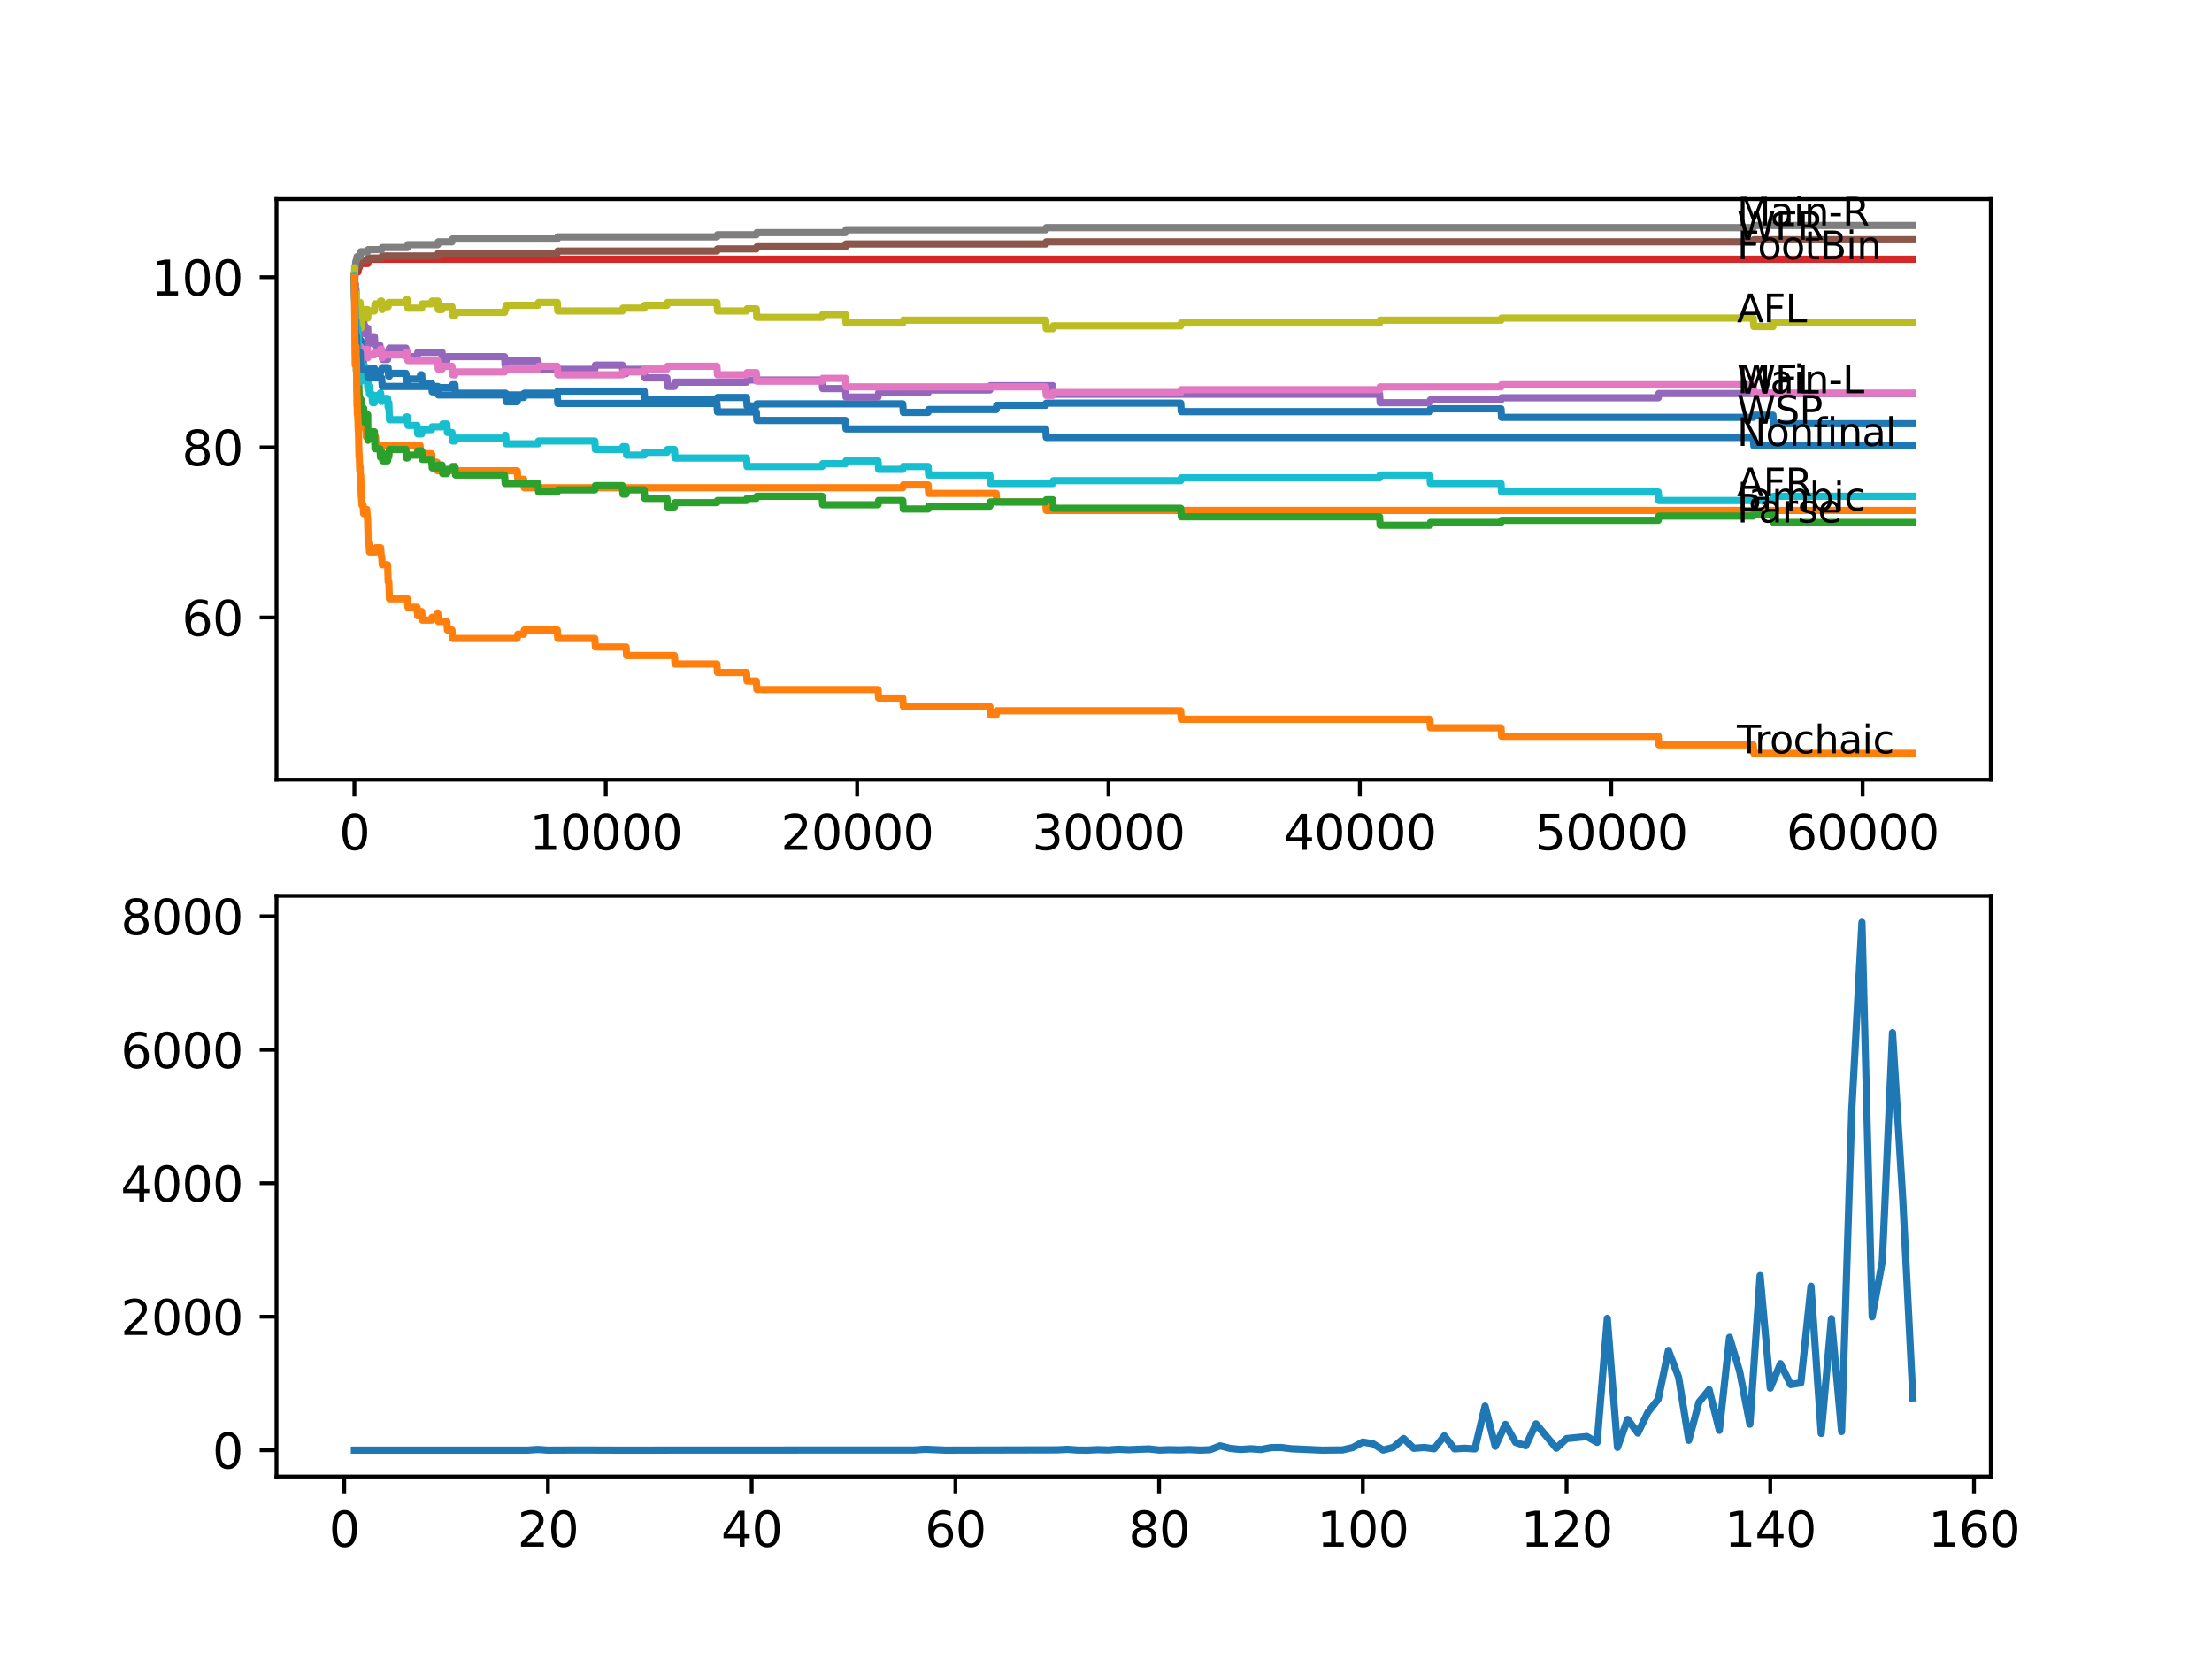 <?xml version="1.0" encoding="utf-8" standalone="no"?>
<!DOCTYPE svg PUBLIC "-//W3C//DTD SVG 1.1//EN"
  "http://www.w3.org/Graphics/SVG/1.1/DTD/svg11.dtd">
<svg xmlns:xlink="http://www.w3.org/1999/xlink" width="460.8pt" height="345.6pt" viewBox="0 0 460.8 345.6" xmlns="http://www.w3.org/2000/svg" version="1.1">
 <defs>
  <style type="text/css">*{stroke-linejoin: round; stroke-linecap: butt}</style>
 </defs>
 <g id="figure_1">
  <g id="patch_1">
   <path d="M 0 345.6 
L 460.8 345.6 
L 460.8 0 
L 0 0 
z
" style="fill: #ffffff"/>
  </g>
  <g id="axes_1">
   <g id="patch_2">
    <path d="M 57.6 162.432 
L 414.72 162.432 
L 414.72 41.472 
L 57.6 41.472 
z
" style="fill: #ffffff"/>
   </g>
   <g id="matplotlib.axis_1">
    <g id="xtick_1">
     <g id="line2d_1">
      <defs>
       <path id="m5a5634c56a" d="M 0 0 
L 0 3.5 
" style="stroke: #000000; stroke-width: 0.8"/>
      </defs>
      <g>
       <use xlink:href="#m5a5634c56a" x="73.827" y="162.432" style="stroke: #000000; stroke-width: 0.8"/>
      </g>
     </g>
     <g id="text_1">
      <!-- 0 -->
      <g transform="translate(70.646 177.03)scale(0.1 -0.1)">
       <defs>
        <path id="DejaVuSans-30" d="M 2034 4250 
Q 1547 4250 1301 3770 
Q 1056 3291 1056 2328 
Q 1056 1369 1301 889 
Q 1547 409 2034 409 
Q 2525 409 2770 889 
Q 3016 1369 3016 2328 
Q 3016 3291 2770 3770 
Q 2525 4250 2034 4250 
z
M 2034 4750 
Q 2819 4750 3233 4129 
Q 3647 3509 3647 2328 
Q 3647 1150 3233 529 
Q 2819 -91 2034 -91 
Q 1250 -91 836 529 
Q 422 1150 422 2328 
Q 422 3509 836 4129 
Q 1250 4750 2034 4750 
z
" transform="scale(0.016)"/>
       </defs>
       <use xlink:href="#DejaVuSans-30"/>
      </g>
     </g>
    </g>
    <g id="xtick_2">
     <g id="line2d_2">
      <g>
       <use xlink:href="#m5a5634c56a" x="126.192" y="162.432" style="stroke: #000000; stroke-width: 0.8"/>
      </g>
     </g>
     <g id="text_2">
      <!-- 10000 -->
      <g transform="translate(110.286 177.03)scale(0.1 -0.1)">
       <defs>
        <path id="DejaVuSans-31" d="M 794 531 
L 1825 531 
L 1825 4091 
L 703 3866 
L 703 4441 
L 1819 4666 
L 2450 4666 
L 2450 531 
L 3481 531 
L 3481 0 
L 794 0 
L 794 531 
z
" transform="scale(0.016)"/>
       </defs>
       <use xlink:href="#DejaVuSans-31"/>
       <use xlink:href="#DejaVuSans-30" x="63.623"/>
       <use xlink:href="#DejaVuSans-30" x="127.246"/>
       <use xlink:href="#DejaVuSans-30" x="190.869"/>
       <use xlink:href="#DejaVuSans-30" x="254.492"/>
      </g>
     </g>
    </g>
    <g id="xtick_3">
     <g id="line2d_3">
      <g>
       <use xlink:href="#m5a5634c56a" x="178.556" y="162.432" style="stroke: #000000; stroke-width: 0.8"/>
      </g>
     </g>
     <g id="text_3">
      <!-- 20000 -->
      <g transform="translate(162.65 177.03)scale(0.1 -0.1)">
       <defs>
        <path id="DejaVuSans-32" d="M 1228 531 
L 3431 531 
L 3431 0 
L 469 0 
L 469 531 
Q 828 903 1448 1529 
Q 2069 2156 2228 2338 
Q 2531 2678 2651 2914 
Q 2772 3150 2772 3378 
Q 2772 3750 2511 3984 
Q 2250 4219 1831 4219 
Q 1534 4219 1204 4116 
Q 875 4013 500 3803 
L 500 4441 
Q 881 4594 1212 4672 
Q 1544 4750 1819 4750 
Q 2544 4750 2975 4387 
Q 3406 4025 3406 3419 
Q 3406 3131 3298 2873 
Q 3191 2616 2906 2266 
Q 2828 2175 2409 1742 
Q 1991 1309 1228 531 
z
" transform="scale(0.016)"/>
       </defs>
       <use xlink:href="#DejaVuSans-32"/>
       <use xlink:href="#DejaVuSans-30" x="63.623"/>
       <use xlink:href="#DejaVuSans-30" x="127.246"/>
       <use xlink:href="#DejaVuSans-30" x="190.869"/>
       <use xlink:href="#DejaVuSans-30" x="254.492"/>
      </g>
     </g>
    </g>
    <g id="xtick_4">
     <g id="line2d_4">
      <g>
       <use xlink:href="#m5a5634c56a" x="230.921" y="162.432" style="stroke: #000000; stroke-width: 0.8"/>
      </g>
     </g>
     <g id="text_4">
      <!-- 30000 -->
      <g transform="translate(215.015 177.03)scale(0.1 -0.1)">
       <defs>
        <path id="DejaVuSans-33" d="M 2597 2516 
Q 3050 2419 3304 2112 
Q 3559 1806 3559 1356 
Q 3559 666 3084 287 
Q 2609 -91 1734 -91 
Q 1441 -91 1130 -33 
Q 819 25 488 141 
L 488 750 
Q 750 597 1062 519 
Q 1375 441 1716 441 
Q 2309 441 2620 675 
Q 2931 909 2931 1356 
Q 2931 1769 2642 2001 
Q 2353 2234 1838 2234 
L 1294 2234 
L 1294 2753 
L 1863 2753 
Q 2328 2753 2575 2939 
Q 2822 3125 2822 3475 
Q 2822 3834 2567 4026 
Q 2313 4219 1838 4219 
Q 1578 4219 1281 4162 
Q 984 4106 628 3988 
L 628 4550 
Q 988 4650 1302 4700 
Q 1616 4750 1894 4750 
Q 2613 4750 3031 4423 
Q 3450 4097 3450 3541 
Q 3450 3153 3228 2886 
Q 3006 2619 2597 2516 
z
" transform="scale(0.016)"/>
       </defs>
       <use xlink:href="#DejaVuSans-33"/>
       <use xlink:href="#DejaVuSans-30" x="63.623"/>
       <use xlink:href="#DejaVuSans-30" x="127.246"/>
       <use xlink:href="#DejaVuSans-30" x="190.869"/>
       <use xlink:href="#DejaVuSans-30" x="254.492"/>
      </g>
     </g>
    </g>
    <g id="xtick_5">
     <g id="line2d_5">
      <g>
       <use xlink:href="#m5a5634c56a" x="283.285" y="162.432" style="stroke: #000000; stroke-width: 0.8"/>
      </g>
     </g>
     <g id="text_5">
      <!-- 40000 -->
      <g transform="translate(267.379 177.03)scale(0.1 -0.1)">
       <defs>
        <path id="DejaVuSans-34" d="M 2419 4116 
L 825 1625 
L 2419 1625 
L 2419 4116 
z
M 2253 4666 
L 3047 4666 
L 3047 1625 
L 3713 1625 
L 3713 1100 
L 3047 1100 
L 3047 0 
L 2419 0 
L 2419 1100 
L 313 1100 
L 313 1709 
L 2253 4666 
z
" transform="scale(0.016)"/>
       </defs>
       <use xlink:href="#DejaVuSans-34"/>
       <use xlink:href="#DejaVuSans-30" x="63.623"/>
       <use xlink:href="#DejaVuSans-30" x="127.246"/>
       <use xlink:href="#DejaVuSans-30" x="190.869"/>
       <use xlink:href="#DejaVuSans-30" x="254.492"/>
      </g>
     </g>
    </g>
    <g id="xtick_6">
     <g id="line2d_6">
      <g>
       <use xlink:href="#m5a5634c56a" x="335.65" y="162.432" style="stroke: #000000; stroke-width: 0.8"/>
      </g>
     </g>
     <g id="text_6">
      <!-- 50000 -->
      <g transform="translate(319.744 177.03)scale(0.1 -0.1)">
       <defs>
        <path id="DejaVuSans-35" d="M 691 4666 
L 3169 4666 
L 3169 4134 
L 1269 4134 
L 1269 2991 
Q 1406 3038 1543 3061 
Q 1681 3084 1819 3084 
Q 2600 3084 3056 2656 
Q 3513 2228 3513 1497 
Q 3513 744 3044 326 
Q 2575 -91 1722 -91 
Q 1428 -91 1123 -41 
Q 819 9 494 109 
L 494 744 
Q 775 591 1075 516 
Q 1375 441 1709 441 
Q 2250 441 2565 725 
Q 2881 1009 2881 1497 
Q 2881 1984 2565 2268 
Q 2250 2553 1709 2553 
Q 1456 2553 1204 2497 
Q 953 2441 691 2322 
L 691 4666 
z
" transform="scale(0.016)"/>
       </defs>
       <use xlink:href="#DejaVuSans-35"/>
       <use xlink:href="#DejaVuSans-30" x="63.623"/>
       <use xlink:href="#DejaVuSans-30" x="127.246"/>
       <use xlink:href="#DejaVuSans-30" x="190.869"/>
       <use xlink:href="#DejaVuSans-30" x="254.492"/>
      </g>
     </g>
    </g>
    <g id="xtick_7">
     <g id="line2d_7">
      <g>
       <use xlink:href="#m5a5634c56a" x="388.014" y="162.432" style="stroke: #000000; stroke-width: 0.8"/>
      </g>
     </g>
     <g id="text_7">
      <!-- 60000 -->
      <g transform="translate(372.108 177.03)scale(0.1 -0.1)">
       <defs>
        <path id="DejaVuSans-36" d="M 2113 2584 
Q 1688 2584 1439 2293 
Q 1191 2003 1191 1497 
Q 1191 994 1439 701 
Q 1688 409 2113 409 
Q 2538 409 2786 701 
Q 3034 994 3034 1497 
Q 3034 2003 2786 2293 
Q 2538 2584 2113 2584 
z
M 3366 4563 
L 3366 3988 
Q 3128 4100 2886 4159 
Q 2644 4219 2406 4219 
Q 1781 4219 1451 3797 
Q 1122 3375 1075 2522 
Q 1259 2794 1537 2939 
Q 1816 3084 2150 3084 
Q 2853 3084 3261 2657 
Q 3669 2231 3669 1497 
Q 3669 778 3244 343 
Q 2819 -91 2113 -91 
Q 1303 -91 875 529 
Q 447 1150 447 2328 
Q 447 3434 972 4092 
Q 1497 4750 2381 4750 
Q 2619 4750 2861 4703 
Q 3103 4656 3366 4563 
z
" transform="scale(0.016)"/>
       </defs>
       <use xlink:href="#DejaVuSans-36"/>
       <use xlink:href="#DejaVuSans-30" x="63.623"/>
       <use xlink:href="#DejaVuSans-30" x="127.246"/>
       <use xlink:href="#DejaVuSans-30" x="190.869"/>
       <use xlink:href="#DejaVuSans-30" x="254.492"/>
      </g>
     </g>
    </g>
   </g>
   <g id="matplotlib.axis_2">
    <g id="ytick_1">
     <g id="line2d_8">
      <defs>
       <path id="m603662aea4" d="M 0 0 
L -3.5 0 
" style="stroke: #000000; stroke-width: 0.8"/>
      </defs>
      <g>
       <use xlink:href="#m603662aea4" x="57.6" y="128.638" style="stroke: #000000; stroke-width: 0.8"/>
      </g>
     </g>
     <g id="text_8">
      <!-- 60 -->
      <g transform="translate(37.875 132.437)scale(0.1 -0.1)">
       <use xlink:href="#DejaVuSans-36"/>
       <use xlink:href="#DejaVuSans-30" x="63.623"/>
      </g>
     </g>
    </g>
    <g id="ytick_2">
     <g id="line2d_9">
      <g>
       <use xlink:href="#m603662aea4" x="57.6" y="93.194" style="stroke: #000000; stroke-width: 0.8"/>
      </g>
     </g>
     <g id="text_9">
      <!-- 80 -->
      <g transform="translate(37.875 96.994)scale(0.1 -0.1)">
       <defs>
        <path id="DejaVuSans-38" d="M 2034 2216 
Q 1584 2216 1326 1975 
Q 1069 1734 1069 1313 
Q 1069 891 1326 650 
Q 1584 409 2034 409 
Q 2484 409 2743 651 
Q 3003 894 3003 1313 
Q 3003 1734 2745 1975 
Q 2488 2216 2034 2216 
z
M 1403 2484 
Q 997 2584 770 2862 
Q 544 3141 544 3541 
Q 544 4100 942 4425 
Q 1341 4750 2034 4750 
Q 2731 4750 3128 4425 
Q 3525 4100 3525 3541 
Q 3525 3141 3298 2862 
Q 3072 2584 2669 2484 
Q 3125 2378 3379 2068 
Q 3634 1759 3634 1313 
Q 3634 634 3220 271 
Q 2806 -91 2034 -91 
Q 1263 -91 848 271 
Q 434 634 434 1313 
Q 434 1759 690 2068 
Q 947 2378 1403 2484 
z
M 1172 3481 
Q 1172 3119 1398 2916 
Q 1625 2713 2034 2713 
Q 2441 2713 2670 2916 
Q 2900 3119 2900 3481 
Q 2900 3844 2670 4047 
Q 2441 4250 2034 4250 
Q 1625 4250 1398 4047 
Q 1172 3844 1172 3481 
z
" transform="scale(0.016)"/>
       </defs>
       <use xlink:href="#DejaVuSans-38"/>
       <use xlink:href="#DejaVuSans-30" x="63.623"/>
      </g>
     </g>
    </g>
    <g id="ytick_3">
     <g id="line2d_10">
      <g>
       <use xlink:href="#m603662aea4" x="57.6" y="57.751" style="stroke: #000000; stroke-width: 0.8"/>
      </g>
     </g>
     <g id="text_10">
      <!-- 100 -->
      <g transform="translate(31.512 61.55)scale(0.1 -0.1)">
       <use xlink:href="#DejaVuSans-31"/>
       <use xlink:href="#DejaVuSans-30" x="63.623"/>
       <use xlink:href="#DejaVuSans-30" x="127.246"/>
      </g>
     </g>
    </g>
   </g>
   <g id="line2d_11">
    <path d="M 73.833 57.751 
L 73.88 62.122 
L 73.953 61.975 
L 73.995 61.975 
L 74 61.089 
L 74.063 63.599 
L 74.084 63.599 
L 74.199 67.439 
L 74.22 68.325 
L 74.325 64.781 
L 74.33 64.781 
L 74.456 70.983 
L 74.519 70.983 
L 74.545 74.528 
L 74.623 71.279 
L 74.744 68.916 
L 74.77 68.916 
L 74.896 74.232 
L 74.917 74.232 
L 75.037 72.755 
L 75.147 72.755 
L 75.205 70.983 
L 75.252 72.755 
L 75.367 74.528 
L 75.634 74.528 
L 75.749 76.3 
L 75.77 76.3 
L 75.828 78.072 
L 75.88 77.186 
L 75.938 77.186 
L 75.99 76.595 
L 75.995 78.367 
L 76.037 78.367 
L 76.194 78.367 
L 76.31 77.777 
L 76.514 77.777 
L 76.608 76.743 
L 76.613 78.515 
L 76.65 78.515 
L 76.765 77.924 
L 76.854 77.924 
L 76.969 77.333 
L 77.493 77.333 
L 77.608 76.743 
L 78.006 76.743 
L 78.121 78.515 
L 78.231 78.515 
L 78.347 77.629 
L 79.294 77.629 
L 79.41 77.038 
L 79.509 77.038 
L 79.624 76.595 
L 80.85 76.595 
L 80.965 78.367 
L 81.101 78.367 
L 81.216 77.777 
L 84.562 77.777 
L 84.677 79.549 
L 84.866 79.549 
L 84.981 78.958 
L 87.5 78.958 
L 87.615 78.072 
L 87.851 78.072 
L 87.966 79.844 
L 89.914 79.844 
L 90.029 81.616 
L 91.029 81.616 
L 91.144 80.73 
L 94.155 80.73 
L 94.271 80.139 
L 94.768 80.139 
L 94.883 81.912 
L 105.33 81.912 
L 105.445 83.684 
L 107.749 83.684 
L 107.864 82.798 
L 109.095 82.798 
L 109.21 81.912 
L 116.086 81.912 
L 116.201 81.469 
L 134.193 81.469 
L 134.308 83.241 
L 149.348 83.241 
L 149.463 82.798 
L 155.511 82.798 
L 155.626 84.57 
L 157.553 84.57 
L 157.668 84.127 
L 188.061 84.127 
L 188.176 85.899 
L 193.339 85.899 
L 193.454 85.308 
L 207.519 85.308 
L 207.634 84.422 
L 217.84 84.422 
L 217.955 83.979 
L 245.97 83.979 
L 246.086 85.751 
L 297.864 85.751 
L 297.979 85.161 
L 312.688 85.161 
L 312.803 86.933 
L 365.236 86.933 
L 365.351 86.49 
L 369.341 86.49 
L 369.456 88.262 
L 398.487 88.262 
L 398.487 88.262 
" clip-path="url(#p89c4392417)" style="fill: none; stroke: #1f77b4; stroke-width: 1.5; stroke-linecap: square"/>
   </g>
   <g id="line2d_12">
    <path d="M 73.833 57.751 
L 73.843 57.751 
L 73.854 57.16 
L 73.906 59.375 
L 73.937 59.08 
L 74.016 59.08 
L 74.157 69.713 
L 74.168 69.713 
L 74.299 76.802 
L 74.304 76.802 
L 74.43 73.701 
L 74.555 79.017 
L 74.587 79.017 
L 74.676 86.106 
L 74.707 82.561 
L 74.786 82.561 
L 74.828 84.334 
L 74.896 82.561 
L 74.953 82.561 
L 75.069 84.334 
L 75.137 84.334 
L 75.147 83.891 
L 75.189 87.435 
L 75.21 87.435 
L 75.294 87.435 
L 75.409 85.663 
L 75.828 85.663 
L 75.948 89.207 
L 76.194 89.207 
L 76.31 90.979 
L 76.404 90.979 
L 76.514 89.207 
L 76.629 90.979 
L 78.231 90.979 
L 78.347 92.751 
L 87.5 92.751 
L 87.615 94.524 
L 89.914 94.524 
L 90.029 96.296 
L 91.029 96.296 
L 91.144 98.068 
L 107.749 98.068 
L 107.864 99.84 
L 109.095 99.84 
L 109.21 101.612 
L 188.061 101.612 
L 188.176 101.022 
L 193.339 101.022 
L 193.454 102.794 
L 207.519 102.794 
L 207.634 104.566 
L 217.84 104.566 
L 217.955 106.338 
L 398.487 106.338 
L 398.487 106.338 
" clip-path="url(#p89c4392417)" style="fill: none; stroke: #ff7f0e; stroke-width: 1.5; stroke-linecap: square"/>
   </g>
   <g id="line2d_13">
    <path d="M 73.833 57.751 
L 73.838 56.865 
L 73.911 61.738 
L 73.937 61.591 
L 74.032 65.135 
L 74.042 65.135 
L 74.047 64.544 
L 74.1 70.747 
L 74.11 70.747 
L 74.236 77.245 
L 74.257 77.245 
L 74.33 74.587 
L 74.377 76.359 
L 74.43 81.675 
L 74.498 80.789 
L 74.54 80.789 
L 74.582 84.334 
L 74.65 81.971 
L 74.665 81.971 
L 74.77 80.494 
L 74.896 85.81 
L 74.917 85.81 
L 75.032 85.22 
L 75.037 85.22 
L 75.152 84.186 
L 75.184 84.186 
L 75.257 83.3 
L 75.262 85.072 
L 75.288 85.072 
L 75.77 85.072 
L 75.885 86.844 
L 75.938 86.844 
L 75.99 86.253 
L 75.995 88.026 
L 76.037 88.026 
L 76.194 88.026 
L 76.31 87.435 
L 76.514 87.435 
L 76.608 86.401 
L 76.613 88.173 
L 76.65 91.718 
L 76.728 91.127 
L 76.854 91.127 
L 76.969 90.536 
L 77.493 90.536 
L 77.608 89.945 
L 77.996 89.945 
L 78.116 93.49 
L 79.148 93.49 
L 79.263 95.262 
L 79.294 95.262 
L 79.41 94.671 
L 79.509 94.671 
L 79.619 94.228 
L 79.734 96 
L 80.745 96 
L 80.86 95.114 
L 81.001 95.114 
L 81.117 93.638 
L 84.562 93.638 
L 84.677 95.41 
L 84.866 95.41 
L 84.981 94.819 
L 86.892 94.819 
L 87.008 93.933 
L 87.851 93.933 
L 87.966 95.705 
L 89.914 95.705 
L 90.029 97.477 
L 91.186 97.477 
L 91.302 96.887 
L 92.097 96.887 
L 92.213 98.659 
L 93.087 98.659 
L 93.202 97.773 
L 94.155 97.773 
L 94.271 97.182 
L 94.768 97.182 
L 94.883 98.954 
L 105.11 98.954 
L 105.225 100.726 
L 112.085 100.726 
L 112.2 102.498 
L 116.086 102.498 
L 116.201 102.055 
L 123.914 102.055 
L 124.029 101.169 
L 129.648 101.169 
L 129.763 102.941 
L 130.423 102.941 
L 130.538 102.055 
L 134.193 102.055 
L 134.308 103.828 
L 138.937 103.828 
L 139.053 105.6 
L 140.493 105.6 
L 140.608 104.714 
L 149.348 104.714 
L 149.463 104.271 
L 155.511 104.271 
L 155.626 103.828 
L 157.553 103.828 
L 157.668 103.385 
L 171.257 103.385 
L 171.372 105.157 
L 182.913 105.157 
L 183.028 104.271 
L 188.061 104.271 
L 188.176 106.043 
L 193.339 106.043 
L 193.454 105.452 
L 206.205 105.452 
L 206.32 104.566 
L 217.84 104.566 
L 217.955 104.123 
L 219.306 104.123 
L 219.422 105.895 
L 245.97 105.895 
L 246.086 107.667 
L 287.396 107.667 
L 287.511 109.439 
L 297.864 109.439 
L 297.979 108.849 
L 312.688 108.849 
L 312.803 108.406 
L 345.453 108.406 
L 345.568 107.52 
L 365.236 107.52 
L 365.351 107.077 
L 369.341 107.077 
L 369.456 108.849 
L 398.487 108.849 
L 398.487 108.849 
" clip-path="url(#p89c4392417)" style="fill: none; stroke: #2ca02c; stroke-width: 1.5; stroke-linecap: square"/>
   </g>
   <g id="line2d_14">
    <path d="M 73.833 57.751 
L 73.838 57.751 
L 73.958 56.658 
L 74.571 56.658 
L 74.686 55.772 
L 74.843 55.772 
L 74.959 54.886 
L 76.629 54.886 
L 76.744 54 
L 398.487 54 
L 398.487 54 
" clip-path="url(#p89c4392417)" style="fill: none; stroke: #d62728; stroke-width: 1.5; stroke-linecap: square"/>
   </g>
   <g id="line2d_15">
    <path d="M 73.833 57.751 
L 73.838 57.751 
L 73.88 60.705 
L 73.953 60.114 
L 74 60.114 
L 74.026 59.228 
L 74.032 61 
L 74.105 61 
L 74.121 61 
L 74.189 60.409 
L 74.194 62.181 
L 74.215 62.181 
L 74.294 63.954 
L 74.325 63.067 
L 74.54 63.067 
L 74.582 66.612 
L 74.65 64.249 
L 74.671 64.249 
L 74.786 63.658 
L 74.843 63.658 
L 74.917 65.43 
L 74.953 64.84 
L 75.257 64.84 
L 75.372 66.612 
L 75.77 66.612 
L 75.885 68.384 
L 75.938 68.384 
L 75.99 67.793 
L 75.995 69.565 
L 76.037 69.565 
L 76.194 69.565 
L 76.31 68.975 
L 76.514 68.975 
L 76.613 68.384 
L 76.65 71.928 
L 76.728 71.338 
L 76.854 71.338 
L 76.969 70.747 
L 77.493 70.747 
L 77.608 70.156 
L 77.996 70.156 
L 78.111 71.928 
L 79.148 71.928 
L 79.263 73.701 
L 79.294 73.701 
L 79.41 73.11 
L 79.619 73.11 
L 79.734 74.882 
L 80.745 74.882 
L 80.86 73.996 
L 81.001 73.996 
L 81.117 72.519 
L 84.562 72.519 
L 84.677 74.291 
L 86.892 74.291 
L 87.008 73.405 
L 92.097 73.405 
L 92.213 75.177 
L 93.087 75.177 
L 93.202 74.291 
L 105.11 74.291 
L 105.225 76.063 
L 105.33 76.063 
L 105.445 75.177 
L 112.085 75.177 
L 112.2 76.95 
L 123.914 76.95 
L 124.029 76.063 
L 129.648 76.063 
L 129.763 77.836 
L 130.423 77.836 
L 130.538 76.95 
L 134.193 76.95 
L 134.308 78.722 
L 138.937 78.722 
L 139.053 80.494 
L 140.493 80.494 
L 140.608 79.608 
L 155.511 79.608 
L 155.626 79.165 
L 171.257 79.165 
L 171.372 80.937 
L 176.127 80.937 
L 176.242 82.709 
L 182.913 82.709 
L 183.028 81.823 
L 193.339 81.823 
L 193.454 81.232 
L 206.205 81.232 
L 206.32 80.346 
L 219.306 80.346 
L 219.422 82.118 
L 287.396 82.118 
L 287.511 83.891 
L 297.864 83.891 
L 297.979 83.3 
L 312.688 83.3 
L 312.803 82.857 
L 345.453 82.857 
L 345.568 81.971 
L 398.487 81.971 
L 398.487 81.971 
" clip-path="url(#p89c4392417)" style="fill: none; stroke: #9467bd; stroke-width: 1.5; stroke-linecap: square"/>
   </g>
   <g id="line2d_16">
    <path d="M 73.833 57.751 
L 73.848 57.751 
L 73.917 58.489 
L 73.969 56.569 
L 74.026 56.569 
L 74.142 56.126 
L 74.257 56.126 
L 74.377 55.24 
L 75.037 55.24 
L 75.152 54.207 
L 76.577 54.207 
L 76.692 53.764 
L 79.509 53.764 
L 79.624 53.32 
L 91.186 53.32 
L 91.302 52.73 
L 116.086 52.73 
L 116.201 52.287 
L 149.348 52.287 
L 149.463 51.844 
L 157.553 51.844 
L 157.668 51.401 
L 176.127 51.401 
L 176.242 50.81 
L 217.84 50.81 
L 217.955 50.367 
L 365.236 50.367 
L 365.351 49.924 
L 398.487 49.924 
L 398.487 49.924 
" clip-path="url(#p89c4392417)" style="fill: none; stroke: #8c564b; stroke-width: 1.5; stroke-linecap: square"/>
   </g>
   <g id="line2d_17">
    <path d="M 73.833 57.751 
L 73.838 57.751 
L 73.848 57.308 
L 73.896 61.679 
L 73.901 61.679 
L 73.906 61.679 
L 74.053 73.789 
L 74.084 73.789 
L 74.21 72.017 
L 74.215 72.017 
L 74.257 71.426 
L 74.294 74.971 
L 74.299 74.971 
L 74.362 74.971 
L 74.487 73.346 
L 74.519 73.346 
L 74.639 72.165 
L 75.037 72.165 
L 75.158 75.709 
L 75.252 75.709 
L 75.372 74.528 
L 75.634 74.528 
L 75.749 73.937 
L 75.77 73.937 
L 75.885 73.346 
L 75.99 73.346 
L 76.105 72.755 
L 76.577 72.755 
L 76.613 74.528 
L 76.687 73.937 
L 77.996 73.937 
L 78.111 73.346 
L 79.148 73.346 
L 79.263 72.755 
L 79.509 72.755 
L 79.619 74.528 
L 79.734 73.937 
L 84.562 73.937 
L 84.677 73.346 
L 84.866 73.346 
L 84.981 75.118 
L 91.186 75.118 
L 91.302 76.89 
L 92.097 76.89 
L 92.213 76.3 
L 94.155 76.3 
L 94.271 78.072 
L 94.768 78.072 
L 94.883 77.481 
L 105.11 77.481 
L 105.225 76.89 
L 112.085 76.89 
L 112.2 76.3 
L 116.086 76.3 
L 116.201 78.072 
L 129.648 78.072 
L 129.763 77.481 
L 134.193 77.481 
L 134.308 76.89 
L 138.937 76.89 
L 139.053 76.3 
L 149.348 76.3 
L 149.463 78.072 
L 155.511 78.072 
L 155.626 77.629 
L 157.553 77.629 
L 157.668 79.401 
L 171.257 79.401 
L 171.372 78.81 
L 176.127 78.81 
L 176.242 80.582 
L 217.84 80.582 
L 217.955 82.355 
L 219.306 82.355 
L 219.422 81.764 
L 245.97 81.764 
L 246.086 81.173 
L 287.396 81.173 
L 287.511 80.582 
L 312.688 80.582 
L 312.803 80.139 
L 365.236 80.139 
L 365.351 81.912 
L 398.487 81.912 
L 398.487 81.912 
" clip-path="url(#p89c4392417)" style="fill: none; stroke: #e377c2; stroke-width: 1.5; stroke-linecap: square"/>
   </g>
   <g id="line2d_18">
    <path d="M 73.833 57.751 
L 73.848 57.751 
L 73.979 55.388 
L 74.026 55.388 
L 74.147 54.354 
L 74.257 54.354 
L 74.377 53.468 
L 75.037 53.468 
L 75.152 52.434 
L 76.577 52.434 
L 76.692 51.991 
L 79.509 51.991 
L 79.624 51.548 
L 84.866 51.548 
L 84.981 50.958 
L 91.186 50.958 
L 91.302 50.367 
L 94.155 50.367 
L 94.271 49.776 
L 116.086 49.776 
L 116.201 49.333 
L 149.348 49.333 
L 149.463 48.89 
L 157.553 48.89 
L 157.668 48.447 
L 176.127 48.447 
L 176.242 47.856 
L 217.84 47.856 
L 217.955 47.413 
L 365.236 47.413 
L 365.351 46.97 
L 398.487 46.97 
L 398.487 46.97 
" clip-path="url(#p89c4392417)" style="fill: none; stroke: #7f7f7f; stroke-width: 1.5; stroke-linecap: square"/>
   </g>
   <g id="line2d_19">
    <path d="M 73.833 57.751 
L 73.89 55.772 
L 73.927 60.202 
L 74.047 64.928 
L 74.178 62.27 
L 74.189 62.27 
L 74.257 61.089 
L 74.262 62.861 
L 74.278 62.861 
L 74.33 66.405 
L 74.393 65.076 
L 74.419 65.076 
L 74.43 63.599 
L 74.435 65.371 
L 74.534 64.19 
L 74.54 64.19 
L 74.655 63.599 
L 74.665 63.599 
L 74.77 65.371 
L 74.775 64.485 
L 74.781 64.485 
L 74.896 63.008 
L 75.037 63.008 
L 75.158 66.553 
L 75.184 66.553 
L 75.205 68.325 
L 75.262 66.257 
L 75.294 66.257 
L 75.634 66.257 
L 75.749 65.667 
L 75.77 65.667 
L 75.885 65.076 
L 75.99 65.076 
L 76.105 64.485 
L 76.577 64.485 
L 76.608 66.257 
L 76.687 64.781 
L 77.996 64.781 
L 78.116 63.304 
L 79.148 63.304 
L 79.263 62.713 
L 79.509 62.713 
L 79.619 64.485 
L 79.734 63.894 
L 80.85 63.894 
L 80.965 63.008 
L 84.562 63.008 
L 84.677 62.418 
L 84.866 62.418 
L 84.981 64.19 
L 87.851 64.19 
L 87.966 63.304 
L 89.914 63.304 
L 90.029 62.713 
L 91.186 62.713 
L 91.302 64.485 
L 92.097 64.485 
L 92.213 63.894 
L 94.155 63.894 
L 94.271 65.667 
L 94.768 65.667 
L 94.883 65.076 
L 105.11 65.076 
L 105.225 64.485 
L 105.33 64.485 
L 105.445 63.599 
L 112.085 63.599 
L 112.2 63.008 
L 116.086 63.008 
L 116.201 64.781 
L 129.648 64.781 
L 129.763 64.19 
L 134.193 64.19 
L 134.308 63.599 
L 138.937 63.599 
L 139.053 63.008 
L 149.348 63.008 
L 149.463 64.781 
L 155.511 64.781 
L 155.626 64.338 
L 157.553 64.338 
L 157.668 66.11 
L 171.257 66.11 
L 171.372 65.519 
L 176.127 65.519 
L 176.242 67.291 
L 188.061 67.291 
L 188.176 66.7 
L 217.84 66.7 
L 217.955 68.473 
L 219.306 68.473 
L 219.422 67.882 
L 245.97 67.882 
L 246.086 67.291 
L 287.396 67.291 
L 287.511 66.7 
L 312.688 66.7 
L 312.803 66.257 
L 365.236 66.257 
L 365.351 68.03 
L 369.341 68.03 
L 369.456 67.143 
L 398.487 67.143 
L 398.487 67.143 
" clip-path="url(#p89c4392417)" style="fill: none; stroke: #bcbd22; stroke-width: 1.5; stroke-linecap: square"/>
   </g>
   <g id="line2d_20">
    <path d="M 73.833 57.751 
L 73.838 57.751 
L 73.843 57.308 
L 73.885 62.92 
L 73.89 62.92 
L 74.016 68.236 
L 74.089 66.907 
L 74.047 68.975 
L 74.121 67.203 
L 74.142 68.975 
L 74.22 66.907 
L 74.231 66.907 
L 74.278 66.907 
L 74.398 70.895 
L 74.419 70.895 
L 74.43 69.418 
L 74.435 71.19 
L 74.534 70.008 
L 74.54 70.008 
L 74.582 68.532 
L 74.597 72.076 
L 74.629 72.076 
L 74.634 72.076 
L 74.76 77.393 
L 74.77 77.393 
L 74.896 74.144 
L 74.917 74.144 
L 75.032 75.916 
L 75.137 75.916 
L 75.205 79.46 
L 75.252 78.574 
L 75.372 77.393 
L 75.634 77.393 
L 75.749 76.802 
L 75.77 76.802 
L 75.885 76.211 
L 75.938 76.211 
L 75.99 77.983 
L 76.048 77.393 
L 76.194 77.393 
L 76.31 79.165 
L 76.514 79.165 
L 76.608 80.937 
L 76.624 79.46 
L 76.629 79.46 
L 76.65 78.574 
L 76.655 80.346 
L 76.734 80.346 
L 76.854 80.346 
L 76.969 82.118 
L 77.493 82.118 
L 77.608 83.891 
L 77.996 83.891 
L 78.116 82.414 
L 79.148 82.414 
L 79.263 81.823 
L 79.294 81.823 
L 79.41 83.595 
L 79.619 83.595 
L 79.734 83.004 
L 80.745 83.004 
L 80.85 84.777 
L 80.855 83.891 
L 81.001 83.891 
L 81.122 87.435 
L 84.562 87.435 
L 84.677 86.844 
L 84.866 86.844 
L 84.981 88.616 
L 86.892 88.616 
L 87.008 90.389 
L 87.851 90.389 
L 87.966 89.502 
L 89.914 89.502 
L 90.029 88.912 
L 92.097 88.912 
L 92.213 88.321 
L 93.087 88.321 
L 93.202 90.093 
L 94.155 90.093 
L 94.271 91.865 
L 94.768 91.865 
L 94.883 91.275 
L 105.11 91.275 
L 105.225 90.684 
L 105.33 90.684 
L 105.445 92.456 
L 112.085 92.456 
L 112.2 91.865 
L 123.914 91.865 
L 124.029 93.638 
L 129.648 93.638 
L 129.763 93.047 
L 130.423 93.047 
L 130.538 94.819 
L 134.193 94.819 
L 134.308 94.228 
L 138.937 94.228 
L 139.053 93.638 
L 140.493 93.638 
L 140.608 95.41 
L 155.511 95.41 
L 155.626 97.182 
L 171.257 97.182 
L 171.372 96.591 
L 176.127 96.591 
L 176.242 96 
L 182.913 96 
L 183.028 97.773 
L 188.061 97.773 
L 188.176 97.182 
L 193.339 97.182 
L 193.454 98.954 
L 206.205 98.954 
L 206.32 100.726 
L 219.306 100.726 
L 219.422 100.136 
L 245.97 100.136 
L 246.086 99.545 
L 287.396 99.545 
L 287.511 98.954 
L 297.864 98.954 
L 297.979 100.726 
L 312.688 100.726 
L 312.803 102.498 
L 345.453 102.498 
L 345.568 104.271 
L 369.341 104.271 
L 369.456 103.385 
L 398.487 103.385 
L 398.487 103.385 
" clip-path="url(#p89c4392417)" style="fill: none; stroke: #17becf; stroke-width: 1.5; stroke-linecap: square"/>
   </g>
   <g id="line2d_21">
    <path d="M 73.833 57.751 
L 73.848 57.751 
L 73.99 68.089 
L 74.026 68.089 
L 74.142 69.861 
L 74.257 69.861 
L 74.377 73.405 
L 75.037 73.405 
L 75.158 76.95 
L 76.577 76.95 
L 76.692 78.722 
L 79.509 78.722 
L 79.624 80.494 
L 91.186 80.494 
L 91.302 82.266 
L 116.086 82.266 
L 116.201 84.038 
L 149.348 84.038 
L 149.463 85.81 
L 157.553 85.81 
L 157.668 87.583 
L 176.127 87.583 
L 176.242 89.355 
L 217.84 89.355 
L 217.955 91.127 
L 365.236 91.127 
L 365.351 92.899 
L 398.487 92.899 
L 398.487 92.899 
" clip-path="url(#p89c4392417)" style="fill: none; stroke: #1f77b4; stroke-width: 1.5; stroke-linecap: square"/>
   </g>
   <g id="line2d_22">
    <path d="M 73.833 57.751 
L 73.995 76.004 
L 74.084 73.937 
L 74.11 74.823 
L 74.126 74.823 
L 74.184 72.165 
L 74.199 75.709 
L 74.236 74.823 
L 74.257 74.823 
L 74.377 84.57 
L 74.393 83.684 
L 74.409 82.798 
L 74.451 86.342 
L 74.487 86.342 
L 74.519 86.342 
L 74.639 89.886 
L 74.676 89.886 
L 74.786 95.203 
L 74.796 94.612 
L 74.828 94.612 
L 74.948 98.157 
L 74.953 98.157 
L 75.037 97.27 
L 75.042 99.043 
L 75.058 99.043 
L 75.137 99.043 
L 75.257 103.473 
L 75.294 103.473 
L 75.409 105.245 
L 75.634 105.245 
L 75.749 107.017 
L 75.828 107.017 
L 75.943 106.131 
L 76.404 106.131 
L 76.519 107.904 
L 76.577 107.904 
L 76.702 113.22 
L 76.854 113.22 
L 76.969 114.992 
L 78.231 114.992 
L 78.347 114.106 
L 79.294 114.106 
L 79.41 115.878 
L 79.509 115.878 
L 79.624 117.651 
L 80.745 117.651 
L 80.865 121.195 
L 81.001 121.195 
L 81.122 124.739 
L 84.866 124.739 
L 84.981 126.511 
L 86.892 126.511 
L 87.008 128.284 
L 87.5 128.284 
L 87.615 127.398 
L 87.851 127.398 
L 87.966 129.17 
L 89.914 129.17 
L 90.029 128.579 
L 91.029 128.579 
L 91.144 127.693 
L 91.186 127.693 
L 91.302 129.465 
L 93.087 129.465 
L 93.202 131.237 
L 94.155 131.237 
L 94.271 133.009 
L 107.749 133.009 
L 107.864 132.123 
L 109.095 132.123 
L 109.21 131.237 
L 116.086 131.237 
L 116.201 133.009 
L 123.914 133.009 
L 124.029 134.782 
L 130.423 134.782 
L 130.538 136.554 
L 140.493 136.554 
L 140.608 138.326 
L 149.348 138.326 
L 149.463 140.098 
L 155.511 140.098 
L 155.626 141.87 
L 157.553 141.87 
L 157.668 143.642 
L 182.913 143.642 
L 183.028 145.415 
L 188.061 145.415 
L 188.176 147.187 
L 206.205 147.187 
L 206.32 148.959 
L 207.519 148.959 
L 207.634 148.073 
L 245.97 148.073 
L 246.086 149.845 
L 297.864 149.845 
L 297.979 151.617 
L 312.688 151.617 
L 312.803 153.389 
L 345.453 153.389 
L 345.568 155.162 
L 365.236 155.162 
L 365.351 156.934 
L 398.487 156.934 
L 398.487 156.934 
" clip-path="url(#p89c4392417)" style="fill: none; stroke: #ff7f0e; stroke-width: 1.5; stroke-linecap: square"/>
   </g>
   <g id="patch_3">
    <path d="M 57.6 162.432 
L 57.6 41.472 
" style="fill: none; stroke: #000000; stroke-width: 0.8; stroke-linejoin: miter; stroke-linecap: square"/>
   </g>
   <g id="patch_4">
    <path d="M 414.72 162.432 
L 414.72 41.472 
" style="fill: none; stroke: #000000; stroke-width: 0.8; stroke-linejoin: miter; stroke-linecap: square"/>
   </g>
   <g id="patch_5">
    <path d="M 57.6 162.432 
L 414.72 162.432 
" style="fill: none; stroke: #000000; stroke-width: 0.8; stroke-linejoin: miter; stroke-linecap: square"/>
   </g>
   <g id="patch_6">
    <path d="M 57.6 41.472 
L 414.72 41.472 
" style="fill: none; stroke: #000000; stroke-width: 0.8; stroke-linejoin: miter; stroke-linecap: square"/>
   </g>
   <g id="text_11">
    <!-- WSP -->
    <g transform="translate(361.832 88.262)scale(0.08 -0.08)">
     <defs>
      <path id="DejaVuSans-57" d="M 213 4666 
L 850 4666 
L 1831 722 
L 2809 4666 
L 3519 4666 
L 4500 722 
L 5478 4666 
L 6119 4666 
L 4947 0 
L 4153 0 
L 3169 4050 
L 2175 0 
L 1381 0 
L 213 4666 
z
" transform="scale(0.016)"/>
      <path id="DejaVuSans-53" d="M 3425 4513 
L 3425 3897 
Q 3066 4069 2747 4153 
Q 2428 4238 2131 4238 
Q 1616 4238 1336 4038 
Q 1056 3838 1056 3469 
Q 1056 3159 1242 3001 
Q 1428 2844 1947 2747 
L 2328 2669 
Q 3034 2534 3370 2195 
Q 3706 1856 3706 1288 
Q 3706 609 3251 259 
Q 2797 -91 1919 -91 
Q 1588 -91 1214 -16 
Q 841 59 441 206 
L 441 856 
Q 825 641 1194 531 
Q 1563 422 1919 422 
Q 2459 422 2753 634 
Q 3047 847 3047 1241 
Q 3047 1584 2836 1778 
Q 2625 1972 2144 2069 
L 1759 2144 
Q 1053 2284 737 2584 
Q 422 2884 422 3419 
Q 422 4038 858 4394 
Q 1294 4750 2059 4750 
Q 2388 4750 2728 4690 
Q 3069 4631 3425 4513 
z
" transform="scale(0.016)"/>
      <path id="DejaVuSans-50" d="M 1259 4147 
L 1259 2394 
L 2053 2394 
Q 2494 2394 2734 2622 
Q 2975 2850 2975 3272 
Q 2975 3691 2734 3919 
Q 2494 4147 2053 4147 
L 1259 4147 
z
M 628 4666 
L 2053 4666 
Q 2838 4666 3239 4311 
Q 3641 3956 3641 3272 
Q 3641 2581 3239 2228 
Q 2838 1875 2053 1875 
L 1259 1875 
L 1259 0 
L 628 0 
L 628 4666 
z
" transform="scale(0.016)"/>
     </defs>
     <use xlink:href="#DejaVuSans-57"/>
     <use xlink:href="#DejaVuSans-53" x="98.877"/>
     <use xlink:href="#DejaVuSans-50" x="162.354"/>
    </g>
   </g>
   <g id="text_12">
    <!-- Iambic -->
    <g transform="translate(361.832 106.338)scale(0.08 -0.08)">
     <defs>
      <path id="DejaVuSans-49" d="M 628 4666 
L 1259 4666 
L 1259 0 
L 628 0 
L 628 4666 
z
" transform="scale(0.016)"/>
      <path id="DejaVuSans-61" d="M 2194 1759 
Q 1497 1759 1228 1600 
Q 959 1441 959 1056 
Q 959 750 1161 570 
Q 1363 391 1709 391 
Q 2188 391 2477 730 
Q 2766 1069 2766 1631 
L 2766 1759 
L 2194 1759 
z
M 3341 1997 
L 3341 0 
L 2766 0 
L 2766 531 
Q 2569 213 2275 61 
Q 1981 -91 1556 -91 
Q 1019 -91 701 211 
Q 384 513 384 1019 
Q 384 1609 779 1909 
Q 1175 2209 1959 2209 
L 2766 2209 
L 2766 2266 
Q 2766 2663 2505 2880 
Q 2244 3097 1772 3097 
Q 1472 3097 1187 3025 
Q 903 2953 641 2809 
L 641 3341 
Q 956 3463 1253 3523 
Q 1550 3584 1831 3584 
Q 2591 3584 2966 3190 
Q 3341 2797 3341 1997 
z
" transform="scale(0.016)"/>
      <path id="DejaVuSans-6d" d="M 3328 2828 
Q 3544 3216 3844 3400 
Q 4144 3584 4550 3584 
Q 5097 3584 5394 3201 
Q 5691 2819 5691 2113 
L 5691 0 
L 5113 0 
L 5113 2094 
Q 5113 2597 4934 2840 
Q 4756 3084 4391 3084 
Q 3944 3084 3684 2787 
Q 3425 2491 3425 1978 
L 3425 0 
L 2847 0 
L 2847 2094 
Q 2847 2600 2669 2842 
Q 2491 3084 2119 3084 
Q 1678 3084 1418 2786 
Q 1159 2488 1159 1978 
L 1159 0 
L 581 0 
L 581 3500 
L 1159 3500 
L 1159 2956 
Q 1356 3278 1631 3431 
Q 1906 3584 2284 3584 
Q 2666 3584 2933 3390 
Q 3200 3197 3328 2828 
z
" transform="scale(0.016)"/>
      <path id="DejaVuSans-62" d="M 3116 1747 
Q 3116 2381 2855 2742 
Q 2594 3103 2138 3103 
Q 1681 3103 1420 2742 
Q 1159 2381 1159 1747 
Q 1159 1113 1420 752 
Q 1681 391 2138 391 
Q 2594 391 2855 752 
Q 3116 1113 3116 1747 
z
M 1159 2969 
Q 1341 3281 1617 3432 
Q 1894 3584 2278 3584 
Q 2916 3584 3314 3078 
Q 3713 2572 3713 1747 
Q 3713 922 3314 415 
Q 2916 -91 2278 -91 
Q 1894 -91 1617 61 
Q 1341 213 1159 525 
L 1159 0 
L 581 0 
L 581 4863 
L 1159 4863 
L 1159 2969 
z
" transform="scale(0.016)"/>
      <path id="DejaVuSans-69" d="M 603 3500 
L 1178 3500 
L 1178 0 
L 603 0 
L 603 3500 
z
M 603 4863 
L 1178 4863 
L 1178 4134 
L 603 4134 
L 603 4863 
z
" transform="scale(0.016)"/>
      <path id="DejaVuSans-63" d="M 3122 3366 
L 3122 2828 
Q 2878 2963 2633 3030 
Q 2388 3097 2138 3097 
Q 1578 3097 1268 2742 
Q 959 2388 959 1747 
Q 959 1106 1268 751 
Q 1578 397 2138 397 
Q 2388 397 2633 464 
Q 2878 531 3122 666 
L 3122 134 
Q 2881 22 2623 -34 
Q 2366 -91 2075 -91 
Q 1284 -91 818 406 
Q 353 903 353 1747 
Q 353 2603 823 3093 
Q 1294 3584 2113 3584 
Q 2378 3584 2631 3529 
Q 2884 3475 3122 3366 
z
" transform="scale(0.016)"/>
     </defs>
     <use xlink:href="#DejaVuSans-49"/>
     <use xlink:href="#DejaVuSans-61" x="29.492"/>
     <use xlink:href="#DejaVuSans-6d" x="90.771"/>
     <use xlink:href="#DejaVuSans-62" x="188.184"/>
     <use xlink:href="#DejaVuSans-69" x="251.66"/>
     <use xlink:href="#DejaVuSans-63" x="279.443"/>
    </g>
   </g>
   <g id="text_13">
    <!-- Parse -->
    <g transform="translate(361.832 108.849)scale(0.08 -0.08)">
     <defs>
      <path id="DejaVuSans-72" d="M 2631 2963 
Q 2534 3019 2420 3045 
Q 2306 3072 2169 3072 
Q 1681 3072 1420 2755 
Q 1159 2438 1159 1844 
L 1159 0 
L 581 0 
L 581 3500 
L 1159 3500 
L 1159 2956 
Q 1341 3275 1631 3429 
Q 1922 3584 2338 3584 
Q 2397 3584 2469 3576 
Q 2541 3569 2628 3553 
L 2631 2963 
z
" transform="scale(0.016)"/>
      <path id="DejaVuSans-73" d="M 2834 3397 
L 2834 2853 
Q 2591 2978 2328 3040 
Q 2066 3103 1784 3103 
Q 1356 3103 1142 2972 
Q 928 2841 928 2578 
Q 928 2378 1081 2264 
Q 1234 2150 1697 2047 
L 1894 2003 
Q 2506 1872 2764 1633 
Q 3022 1394 3022 966 
Q 3022 478 2636 193 
Q 2250 -91 1575 -91 
Q 1294 -91 989 -36 
Q 684 19 347 128 
L 347 722 
Q 666 556 975 473 
Q 1284 391 1588 391 
Q 1994 391 2212 530 
Q 2431 669 2431 922 
Q 2431 1156 2273 1281 
Q 2116 1406 1581 1522 
L 1381 1569 
Q 847 1681 609 1914 
Q 372 2147 372 2553 
Q 372 3047 722 3315 
Q 1072 3584 1716 3584 
Q 2034 3584 2315 3537 
Q 2597 3491 2834 3397 
z
" transform="scale(0.016)"/>
      <path id="DejaVuSans-65" d="M 3597 1894 
L 3597 1613 
L 953 1613 
Q 991 1019 1311 708 
Q 1631 397 2203 397 
Q 2534 397 2845 478 
Q 3156 559 3463 722 
L 3463 178 
Q 3153 47 2828 -22 
Q 2503 -91 2169 -91 
Q 1331 -91 842 396 
Q 353 884 353 1716 
Q 353 2575 817 3079 
Q 1281 3584 2069 3584 
Q 2775 3584 3186 3129 
Q 3597 2675 3597 1894 
z
M 3022 2063 
Q 3016 2534 2758 2815 
Q 2500 3097 2075 3097 
Q 1594 3097 1305 2825 
Q 1016 2553 972 2059 
L 3022 2063 
z
" transform="scale(0.016)"/>
     </defs>
     <use xlink:href="#DejaVuSans-50"/>
     <use xlink:href="#DejaVuSans-61" x="55.803"/>
     <use xlink:href="#DejaVuSans-72" x="117.082"/>
     <use xlink:href="#DejaVuSans-73" x="158.195"/>
     <use xlink:href="#DejaVuSans-65" x="210.295"/>
    </g>
   </g>
   <g id="text_14">
    <!-- FootBin -->
    <g transform="translate(361.832 54)scale(0.08 -0.08)">
     <defs>
      <path id="DejaVuSans-46" d="M 628 4666 
L 3309 4666 
L 3309 4134 
L 1259 4134 
L 1259 2759 
L 3109 2759 
L 3109 2228 
L 1259 2228 
L 1259 0 
L 628 0 
L 628 4666 
z
" transform="scale(0.016)"/>
      <path id="DejaVuSans-6f" d="M 1959 3097 
Q 1497 3097 1228 2736 
Q 959 2375 959 1747 
Q 959 1119 1226 758 
Q 1494 397 1959 397 
Q 2419 397 2687 759 
Q 2956 1122 2956 1747 
Q 2956 2369 2687 2733 
Q 2419 3097 1959 3097 
z
M 1959 3584 
Q 2709 3584 3137 3096 
Q 3566 2609 3566 1747 
Q 3566 888 3137 398 
Q 2709 -91 1959 -91 
Q 1206 -91 779 398 
Q 353 888 353 1747 
Q 353 2609 779 3096 
Q 1206 3584 1959 3584 
z
" transform="scale(0.016)"/>
      <path id="DejaVuSans-74" d="M 1172 4494 
L 1172 3500 
L 2356 3500 
L 2356 3053 
L 1172 3053 
L 1172 1153 
Q 1172 725 1289 603 
Q 1406 481 1766 481 
L 2356 481 
L 2356 0 
L 1766 0 
Q 1100 0 847 248 
Q 594 497 594 1153 
L 594 3053 
L 172 3053 
L 172 3500 
L 594 3500 
L 594 4494 
L 1172 4494 
z
" transform="scale(0.016)"/>
      <path id="DejaVuSans-42" d="M 1259 2228 
L 1259 519 
L 2272 519 
Q 2781 519 3026 730 
Q 3272 941 3272 1375 
Q 3272 1813 3026 2020 
Q 2781 2228 2272 2228 
L 1259 2228 
z
M 1259 4147 
L 1259 2741 
L 2194 2741 
Q 2656 2741 2882 2914 
Q 3109 3088 3109 3444 
Q 3109 3797 2882 3972 
Q 2656 4147 2194 4147 
L 1259 4147 
z
M 628 4666 
L 2241 4666 
Q 2963 4666 3353 4366 
Q 3744 4066 3744 3513 
Q 3744 3084 3544 2831 
Q 3344 2578 2956 2516 
Q 3422 2416 3680 2098 
Q 3938 1781 3938 1306 
Q 3938 681 3513 340 
Q 3088 0 2303 0 
L 628 0 
L 628 4666 
z
" transform="scale(0.016)"/>
      <path id="DejaVuSans-6e" d="M 3513 2113 
L 3513 0 
L 2938 0 
L 2938 2094 
Q 2938 2591 2744 2837 
Q 2550 3084 2163 3084 
Q 1697 3084 1428 2787 
Q 1159 2491 1159 1978 
L 1159 0 
L 581 0 
L 581 3500 
L 1159 3500 
L 1159 2956 
Q 1366 3272 1645 3428 
Q 1925 3584 2291 3584 
Q 2894 3584 3203 3211 
Q 3513 2838 3513 2113 
z
" transform="scale(0.016)"/>
     </defs>
     <use xlink:href="#DejaVuSans-46"/>
     <use xlink:href="#DejaVuSans-6f" x="53.895"/>
     <use xlink:href="#DejaVuSans-6f" x="115.076"/>
     <use xlink:href="#DejaVuSans-74" x="176.258"/>
     <use xlink:href="#DejaVuSans-42" x="215.467"/>
     <use xlink:href="#DejaVuSans-69" x="284.07"/>
     <use xlink:href="#DejaVuSans-6e" x="311.854"/>
    </g>
   </g>
   <g id="text_15">
    <!-- WFL -->
    <g transform="translate(361.832 81.971)scale(0.08 -0.08)">
     <defs>
      <path id="DejaVuSans-4c" d="M 628 4666 
L 1259 4666 
L 1259 531 
L 3531 531 
L 3531 0 
L 628 0 
L 628 4666 
z
" transform="scale(0.016)"/>
     </defs>
     <use xlink:href="#DejaVuSans-57"/>
     <use xlink:href="#DejaVuSans-46" x="98.877"/>
     <use xlink:href="#DejaVuSans-4c" x="156.396"/>
    </g>
   </g>
   <g id="text_16">
    <!-- WFR -->
    <g transform="translate(361.832 49.924)scale(0.08 -0.08)">
     <defs>
      <path id="DejaVuSans-52" d="M 2841 2188 
Q 3044 2119 3236 1894 
Q 3428 1669 3622 1275 
L 4263 0 
L 3584 0 
L 2988 1197 
Q 2756 1666 2539 1819 
Q 2322 1972 1947 1972 
L 1259 1972 
L 1259 0 
L 628 0 
L 628 4666 
L 2053 4666 
Q 2853 4666 3247 4331 
Q 3641 3997 3641 3322 
Q 3641 2881 3436 2590 
Q 3231 2300 2841 2188 
z
M 1259 4147 
L 1259 2491 
L 2053 2491 
Q 2509 2491 2742 2702 
Q 2975 2913 2975 3322 
Q 2975 3731 2742 3939 
Q 2509 4147 2053 4147 
L 1259 4147 
z
" transform="scale(0.016)"/>
     </defs>
     <use xlink:href="#DejaVuSans-57"/>
     <use xlink:href="#DejaVuSans-46" x="98.877"/>
     <use xlink:href="#DejaVuSans-52" x="156.396"/>
    </g>
   </g>
   <g id="text_17">
    <!-- Main-L -->
    <g transform="translate(361.832 81.912)scale(0.08 -0.08)">
     <defs>
      <path id="DejaVuSans-4d" d="M 628 4666 
L 1569 4666 
L 2759 1491 
L 3956 4666 
L 4897 4666 
L 4897 0 
L 4281 0 
L 4281 4097 
L 3078 897 
L 2444 897 
L 1241 4097 
L 1241 0 
L 628 0 
L 628 4666 
z
" transform="scale(0.016)"/>
      <path id="DejaVuSans-2d" d="M 313 2009 
L 1997 2009 
L 1997 1497 
L 313 1497 
L 313 2009 
z
" transform="scale(0.016)"/>
     </defs>
     <use xlink:href="#DejaVuSans-4d"/>
     <use xlink:href="#DejaVuSans-61" x="86.279"/>
     <use xlink:href="#DejaVuSans-69" x="147.559"/>
     <use xlink:href="#DejaVuSans-6e" x="175.342"/>
     <use xlink:href="#DejaVuSans-2d" x="238.721"/>
     <use xlink:href="#DejaVuSans-4c" x="274.805"/>
    </g>
   </g>
   <g id="text_18">
    <!-- Main-R -->
    <g transform="translate(361.832 46.97)scale(0.08 -0.08)">
     <use xlink:href="#DejaVuSans-4d"/>
     <use xlink:href="#DejaVuSans-61" x="86.279"/>
     <use xlink:href="#DejaVuSans-69" x="147.559"/>
     <use xlink:href="#DejaVuSans-6e" x="175.342"/>
     <use xlink:href="#DejaVuSans-2d" x="238.721"/>
     <use xlink:href="#DejaVuSans-52" x="274.805"/>
    </g>
   </g>
   <g id="text_19">
    <!-- AFL -->
    <g transform="translate(361.832 67.143)scale(0.08 -0.08)">
     <defs>
      <path id="DejaVuSans-41" d="M 2188 4044 
L 1331 1722 
L 3047 1722 
L 2188 4044 
z
M 1831 4666 
L 2547 4666 
L 4325 0 
L 3669 0 
L 3244 1197 
L 1141 1197 
L 716 0 
L 50 0 
L 1831 4666 
z
" transform="scale(0.016)"/>
     </defs>
     <use xlink:href="#DejaVuSans-41"/>
     <use xlink:href="#DejaVuSans-46" x="68.408"/>
     <use xlink:href="#DejaVuSans-4c" x="125.928"/>
    </g>
   </g>
   <g id="text_20">
    <!-- AFR -->
    <g transform="translate(361.832 103.385)scale(0.08 -0.08)">
     <use xlink:href="#DejaVuSans-41"/>
     <use xlink:href="#DejaVuSans-46" x="68.408"/>
     <use xlink:href="#DejaVuSans-52" x="125.928"/>
    </g>
   </g>
   <g id="text_21">
    <!-- Nonfinal -->
    <g transform="translate(361.832 92.899)scale(0.08 -0.08)">
     <defs>
      <path id="DejaVuSans-4e" d="M 628 4666 
L 1478 4666 
L 3547 763 
L 3547 4666 
L 4159 4666 
L 4159 0 
L 3309 0 
L 1241 3903 
L 1241 0 
L 628 0 
L 628 4666 
z
" transform="scale(0.016)"/>
      <path id="DejaVuSans-66" d="M 2375 4863 
L 2375 4384 
L 1825 4384 
Q 1516 4384 1395 4259 
Q 1275 4134 1275 3809 
L 1275 3500 
L 2222 3500 
L 2222 3053 
L 1275 3053 
L 1275 0 
L 697 0 
L 697 3053 
L 147 3053 
L 147 3500 
L 697 3500 
L 697 3744 
Q 697 4328 969 4595 
Q 1241 4863 1831 4863 
L 2375 4863 
z
" transform="scale(0.016)"/>
      <path id="DejaVuSans-6c" d="M 603 4863 
L 1178 4863 
L 1178 0 
L 603 0 
L 603 4863 
z
" transform="scale(0.016)"/>
     </defs>
     <use xlink:href="#DejaVuSans-4e"/>
     <use xlink:href="#DejaVuSans-6f" x="74.805"/>
     <use xlink:href="#DejaVuSans-6e" x="135.986"/>
     <use xlink:href="#DejaVuSans-66" x="199.365"/>
     <use xlink:href="#DejaVuSans-69" x="234.57"/>
     <use xlink:href="#DejaVuSans-6e" x="262.354"/>
     <use xlink:href="#DejaVuSans-61" x="325.732"/>
     <use xlink:href="#DejaVuSans-6c" x="387.012"/>
    </g>
   </g>
   <g id="text_22">
    <!-- Trochaic -->
    <g transform="translate(361.832 156.934)scale(0.08 -0.08)">
     <defs>
      <path id="DejaVuSans-54" d="M -19 4666 
L 3928 4666 
L 3928 4134 
L 2272 4134 
L 2272 0 
L 1638 0 
L 1638 4134 
L -19 4134 
L -19 4666 
z
" transform="scale(0.016)"/>
      <path id="DejaVuSans-68" d="M 3513 2113 
L 3513 0 
L 2938 0 
L 2938 2094 
Q 2938 2591 2744 2837 
Q 2550 3084 2163 3084 
Q 1697 3084 1428 2787 
Q 1159 2491 1159 1978 
L 1159 0 
L 581 0 
L 581 4863 
L 1159 4863 
L 1159 2956 
Q 1366 3272 1645 3428 
Q 1925 3584 2291 3584 
Q 2894 3584 3203 3211 
Q 3513 2838 3513 2113 
z
" transform="scale(0.016)"/>
     </defs>
     <use xlink:href="#DejaVuSans-54"/>
     <use xlink:href="#DejaVuSans-72" x="46.334"/>
     <use xlink:href="#DejaVuSans-6f" x="85.197"/>
     <use xlink:href="#DejaVuSans-63" x="146.379"/>
     <use xlink:href="#DejaVuSans-68" x="201.359"/>
     <use xlink:href="#DejaVuSans-61" x="264.738"/>
     <use xlink:href="#DejaVuSans-69" x="326.018"/>
     <use xlink:href="#DejaVuSans-63" x="353.801"/>
    </g>
   </g>
  </g>
  <g id="axes_2">
   <g id="patch_7">
    <path d="M 57.6 307.584 
L 414.72 307.584 
L 414.72 186.624 
L 57.6 186.624 
z
" style="fill: #ffffff"/>
   </g>
   <g id="matplotlib.axis_3">
    <g id="xtick_8">
     <g id="line2d_23">
      <g>
       <use xlink:href="#m5a5634c56a" x="71.711" y="307.584" style="stroke: #000000; stroke-width: 0.8"/>
      </g>
     </g>
     <g id="text_23">
      <!-- 0 -->
      <g transform="translate(68.53 322.182)scale(0.1 -0.1)">
       <use xlink:href="#DejaVuSans-30"/>
      </g>
     </g>
    </g>
    <g id="xtick_9">
     <g id="line2d_24">
      <g>
       <use xlink:href="#m5a5634c56a" x="114.149" y="307.584" style="stroke: #000000; stroke-width: 0.8"/>
      </g>
     </g>
     <g id="text_24">
      <!-- 20 -->
      <g transform="translate(107.787 322.182)scale(0.1 -0.1)">
       <use xlink:href="#DejaVuSans-32"/>
       <use xlink:href="#DejaVuSans-30" x="63.623"/>
      </g>
     </g>
    </g>
    <g id="xtick_10">
     <g id="line2d_25">
      <g>
       <use xlink:href="#m5a5634c56a" x="156.588" y="307.584" style="stroke: #000000; stroke-width: 0.8"/>
      </g>
     </g>
     <g id="text_25">
      <!-- 40 -->
      <g transform="translate(150.225 322.182)scale(0.1 -0.1)">
       <use xlink:href="#DejaVuSans-34"/>
       <use xlink:href="#DejaVuSans-30" x="63.623"/>
      </g>
     </g>
    </g>
    <g id="xtick_11">
     <g id="line2d_26">
      <g>
       <use xlink:href="#m5a5634c56a" x="199.026" y="307.584" style="stroke: #000000; stroke-width: 0.8"/>
      </g>
     </g>
     <g id="text_26">
      <!-- 60 -->
      <g transform="translate(192.664 322.182)scale(0.1 -0.1)">
       <use xlink:href="#DejaVuSans-36"/>
       <use xlink:href="#DejaVuSans-30" x="63.623"/>
      </g>
     </g>
    </g>
    <g id="xtick_12">
     <g id="line2d_27">
      <g>
       <use xlink:href="#m5a5634c56a" x="241.465" y="307.584" style="stroke: #000000; stroke-width: 0.8"/>
      </g>
     </g>
     <g id="text_27">
      <!-- 80 -->
      <g transform="translate(235.102 322.182)scale(0.1 -0.1)">
       <use xlink:href="#DejaVuSans-38"/>
       <use xlink:href="#DejaVuSans-30" x="63.623"/>
      </g>
     </g>
    </g>
    <g id="xtick_13">
     <g id="line2d_28">
      <g>
       <use xlink:href="#m5a5634c56a" x="283.903" y="307.584" style="stroke: #000000; stroke-width: 0.8"/>
      </g>
     </g>
     <g id="text_28">
      <!-- 100 -->
      <g transform="translate(274.36 322.182)scale(0.1 -0.1)">
       <use xlink:href="#DejaVuSans-31"/>
       <use xlink:href="#DejaVuSans-30" x="63.623"/>
       <use xlink:href="#DejaVuSans-30" x="127.246"/>
      </g>
     </g>
    </g>
    <g id="xtick_14">
     <g id="line2d_29">
      <g>
       <use xlink:href="#m5a5634c56a" x="326.342" y="307.584" style="stroke: #000000; stroke-width: 0.8"/>
      </g>
     </g>
     <g id="text_29">
      <!-- 120 -->
      <g transform="translate(316.798 322.182)scale(0.1 -0.1)">
       <use xlink:href="#DejaVuSans-31"/>
       <use xlink:href="#DejaVuSans-32" x="63.623"/>
       <use xlink:href="#DejaVuSans-30" x="127.246"/>
      </g>
     </g>
    </g>
    <g id="xtick_15">
     <g id="line2d_30">
      <g>
       <use xlink:href="#m5a5634c56a" x="368.78" y="307.584" style="stroke: #000000; stroke-width: 0.8"/>
      </g>
     </g>
     <g id="text_30">
      <!-- 140 -->
      <g transform="translate(359.237 322.182)scale(0.1 -0.1)">
       <use xlink:href="#DejaVuSans-31"/>
       <use xlink:href="#DejaVuSans-34" x="63.623"/>
       <use xlink:href="#DejaVuSans-30" x="127.246"/>
      </g>
     </g>
    </g>
    <g id="xtick_16">
     <g id="line2d_31">
      <g>
       <use xlink:href="#m5a5634c56a" x="411.219" y="307.584" style="stroke: #000000; stroke-width: 0.8"/>
      </g>
     </g>
     <g id="text_31">
      <!-- 160 -->
      <g transform="translate(401.675 322.182)scale(0.1 -0.1)">
       <use xlink:href="#DejaVuSans-31"/>
       <use xlink:href="#DejaVuSans-36" x="63.623"/>
       <use xlink:href="#DejaVuSans-30" x="127.246"/>
      </g>
     </g>
    </g>
   </g>
   <g id="matplotlib.axis_4">
    <g id="ytick_4">
     <g id="line2d_32">
      <g>
       <use xlink:href="#m603662aea4" x="57.6" y="302.1" style="stroke: #000000; stroke-width: 0.8"/>
      </g>
     </g>
     <g id="text_32">
      <!-- 0 -->
      <g transform="translate(44.237 305.899)scale(0.1 -0.1)">
       <use xlink:href="#DejaVuSans-30"/>
      </g>
     </g>
    </g>
    <g id="ytick_5">
     <g id="line2d_33">
      <g>
       <use xlink:href="#m603662aea4" x="57.6" y="274.296" style="stroke: #000000; stroke-width: 0.8"/>
      </g>
     </g>
     <g id="text_33">
      <!-- 2000 -->
      <g transform="translate(25.15 278.095)scale(0.1 -0.1)">
       <use xlink:href="#DejaVuSans-32"/>
       <use xlink:href="#DejaVuSans-30" x="63.623"/>
       <use xlink:href="#DejaVuSans-30" x="127.246"/>
       <use xlink:href="#DejaVuSans-30" x="190.869"/>
      </g>
     </g>
    </g>
    <g id="ytick_6">
     <g id="line2d_34">
      <g>
       <use xlink:href="#m603662aea4" x="57.6" y="246.492" style="stroke: #000000; stroke-width: 0.8"/>
      </g>
     </g>
     <g id="text_34">
      <!-- 4000 -->
      <g transform="translate(25.15 250.292)scale(0.1 -0.1)">
       <use xlink:href="#DejaVuSans-34"/>
       <use xlink:href="#DejaVuSans-30" x="63.623"/>
       <use xlink:href="#DejaVuSans-30" x="127.246"/>
       <use xlink:href="#DejaVuSans-30" x="190.869"/>
      </g>
     </g>
    </g>
    <g id="ytick_7">
     <g id="line2d_35">
      <g>
       <use xlink:href="#m603662aea4" x="57.6" y="218.689" style="stroke: #000000; stroke-width: 0.8"/>
      </g>
     </g>
     <g id="text_35">
      <!-- 6000 -->
      <g transform="translate(25.15 222.488)scale(0.1 -0.1)">
       <use xlink:href="#DejaVuSans-36"/>
       <use xlink:href="#DejaVuSans-30" x="63.623"/>
       <use xlink:href="#DejaVuSans-30" x="127.246"/>
       <use xlink:href="#DejaVuSans-30" x="190.869"/>
      </g>
     </g>
    </g>
    <g id="ytick_8">
     <g id="line2d_36">
      <g>
       <use xlink:href="#m603662aea4" x="57.6" y="190.885" style="stroke: #000000; stroke-width: 0.8"/>
      </g>
     </g>
     <g id="text_36">
      <!-- 8000 -->
      <g transform="translate(25.15 194.684)scale(0.1 -0.1)">
       <use xlink:href="#DejaVuSans-38"/>
       <use xlink:href="#DejaVuSans-30" x="63.623"/>
       <use xlink:href="#DejaVuSans-30" x="127.246"/>
       <use xlink:href="#DejaVuSans-30" x="190.869"/>
      </g>
     </g>
    </g>
   </g>
   <g id="line2d_37">
    <path d="M 73.833 302.086 
L 109.905 302.086 
L 112.027 301.947 
L 114.149 302.086 
L 120.515 302.058 
L 124.759 302.072 
L 129.003 302.086 
L 190.539 302.058 
L 192.661 301.905 
L 196.904 302.086 
L 220.246 302.03 
L 222.367 301.919 
L 224.489 302.072 
L 226.611 302.086 
L 228.733 301.989 
L 230.855 302.058 
L 232.977 301.905 
L 235.099 302.002 
L 239.343 301.836 
L 241.465 302.072 
L 243.587 302.002 
L 245.709 302.044 
L 247.831 301.975 
L 249.953 302.086 
L 252.074 302.002 
L 254.196 301.196 
L 256.318 301.738 
L 258.44 301.947 
L 260.562 301.808 
L 262.684 301.961 
L 264.806 301.558 
L 266.928 301.544 
L 269.05 301.808 
L 275.416 302.086 
L 279.659 302.044 
L 281.781 301.558 
L 283.903 300.404 
L 286.025 300.765 
L 288.147 302.072 
L 290.269 301.502 
L 292.391 299.667 
L 294.513 301.71 
L 296.635 301.53 
L 298.757 301.808 
L 300.879 299.111 
L 303.001 301.822 
L 305.123 301.697 
L 307.244 301.836 
L 309.366 292.911 
L 311.488 301.293 
L 313.61 296.72 
L 315.732 300.487 
L 317.854 301.168 
L 319.976 296.622 
L 324.22 301.683 
L 326.342 299.681 
L 330.586 299.264 
L 332.708 300.473 
L 334.83 274.644 
L 336.951 301.516 
L 339.073 295.677 
L 341.195 298.527 
L 343.317 294.162 
L 345.439 291.479 
L 347.561 281.316 
L 349.683 286.877 
L 351.805 300.042 
L 353.927 292.09 
L 356.049 289.505 
L 358.171 297.971 
L 360.293 278.592 
L 362.415 285.737 
L 364.536 296.678 
L 366.658 265.719 
L 368.78 289.171 
L 370.902 284.083 
L 373.024 288.434 
L 375.146 288.087 
L 377.268 267.943 
L 379.39 298.61 
L 381.512 274.699 
L 383.634 298.207 
L 385.756 231.311 
L 387.878 192.122 
L 390 274.31 
L 392.121 262.744 
L 394.243 215.116 
L 396.365 249.579 
L 398.487 291.201 
L 398.487 291.201 
" clip-path="url(#p19b2bc3ef2)" style="fill: none; stroke: #1f77b4; stroke-width: 1.5; stroke-linecap: square"/>
   </g>
   <g id="patch_8">
    <path d="M 57.6 307.584 
L 57.6 186.624 
" style="fill: none; stroke: #000000; stroke-width: 0.8; stroke-linejoin: miter; stroke-linecap: square"/>
   </g>
   <g id="patch_9">
    <path d="M 414.72 307.584 
L 414.72 186.624 
" style="fill: none; stroke: #000000; stroke-width: 0.8; stroke-linejoin: miter; stroke-linecap: square"/>
   </g>
   <g id="patch_10">
    <path d="M 57.6 307.584 
L 414.72 307.584 
" style="fill: none; stroke: #000000; stroke-width: 0.8; stroke-linejoin: miter; stroke-linecap: square"/>
   </g>
   <g id="patch_11">
    <path d="M 57.6 186.624 
L 414.72 186.624 
" style="fill: none; stroke: #000000; stroke-width: 0.8; stroke-linejoin: miter; stroke-linecap: square"/>
   </g>
  </g>
 </g>
 <defs>
  <clipPath id="p89c4392417">
   <rect x="57.6" y="41.472" width="357.12" height="120.96"/>
  </clipPath>
  <clipPath id="p19b2bc3ef2">
   <rect x="57.6" y="186.624" width="357.12" height="120.96"/>
  </clipPath>
 </defs>
</svg>
